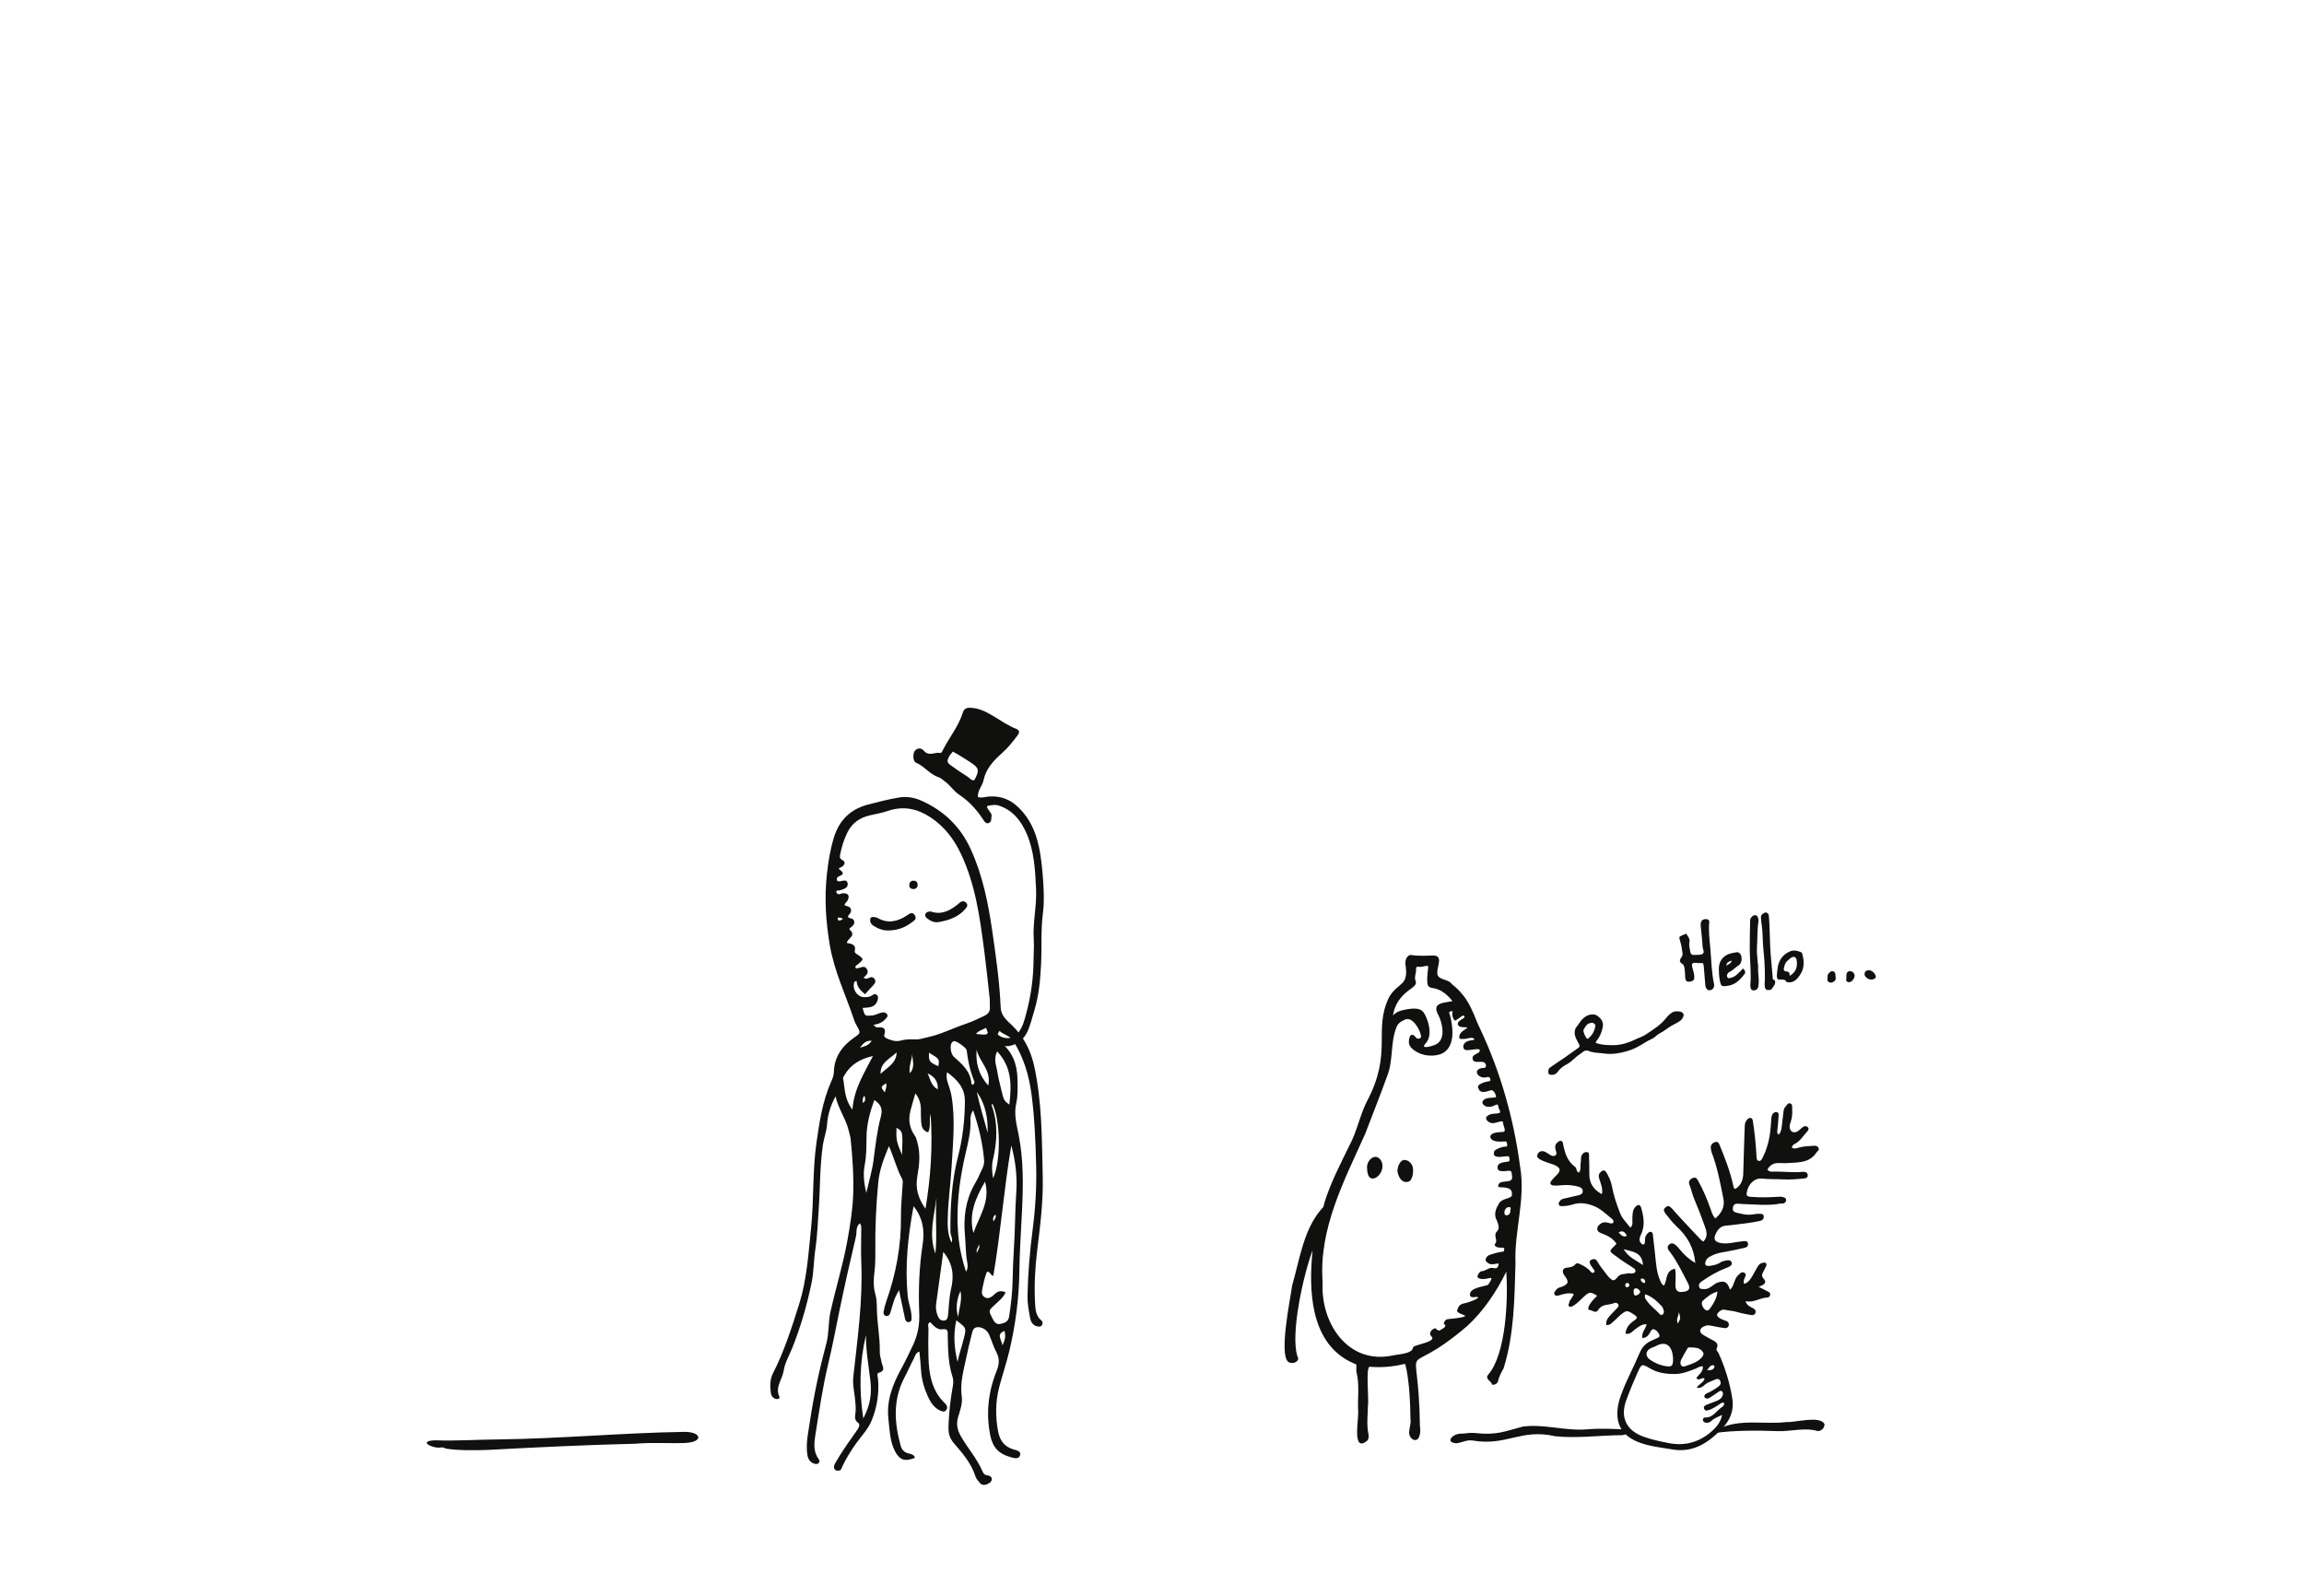 <svg width="664" height="460" viewBox="0 0 664 460" fill="none" xmlns="http://www.w3.org/2000/svg">
<path d="M240.801 315.986C239.418 318.61 238.538 321.212 238.355 324.075C238.229 326.049 237.463 327.943 237.166 329.929C236.251 336.078 236.388 342.285 235.954 348.457C235.68 352.325 235.565 356.193 234.982 360.061C234.491 363.29 234.548 366.598 233.873 369.85C232.547 376.205 230.764 382.4 228.363 388.436C227.472 390.661 226.18 392.829 225.837 395.133C225.471 397.598 223.333 399.754 224.591 402.527C224.911 403.223 224.008 403.405 223.379 403.154C222.682 402.88 222.282 402.321 222.167 401.568C221.882 399.663 221.904 397.529 222.693 395.989C225.986 389.554 228.146 382.754 230.307 375.909C232.547 368.778 232.97 361.407 233.736 354.071C234.594 345.822 234.125 337.504 235.314 329.267C236.171 323.322 237.051 317.412 239.498 311.867C239.898 310.955 240.298 310.019 240.321 309.004C240.424 304.611 242.699 301.496 246.151 299.077C248.072 297.731 248.083 297.765 246.917 295.643C246.677 295.21 246.403 294.776 246.254 294.297C243.853 287.018 240.447 280.081 239.143 272.425C237.989 265.591 237.543 258.756 238.32 251.854C238.721 248.283 239.269 244.791 240.355 241.311C241.956 236.223 245.225 233.188 250.244 231.876C253.136 231.123 256.051 230.381 259 229.879C261.287 229.48 263.493 229.845 265.699 230.849C272.147 233.793 276.811 238.288 279.783 244.826C283.179 252.287 284.768 260.148 285.934 268.135C287.008 275.528 288.071 282.933 288.391 290.406C288.494 292.802 290.221 294.149 291.684 295.563C295.113 298.872 297.091 302.854 298.086 307.441C300.326 317.869 300.258 328.457 300.509 339.045C300.681 346.267 299.777 353.341 298.909 360.46C298.314 365.412 298.017 370.421 298.291 375.418C298.394 377.266 298.429 379.251 300.143 380.621C300.543 380.94 300.555 381.579 300.258 382.001C299.949 382.458 299.354 382.412 298.874 382.298C297.663 381.99 297.114 381.088 296.885 379.925C296.474 377.768 296.074 375.6 296.119 373.387C296.256 366.998 296.794 360.654 297.617 354.299C298.406 348.184 298.783 342 298.611 335.782C298.429 328.982 298.166 322.193 297.285 315.461C296.565 309.996 295.022 304.782 292.015 300.036C290.998 298.438 289.249 298.302 288.06 297.138C287.26 298.381 286.848 299.249 288.38 300.435C291.718 303.036 293.147 306.699 293.227 310.92C293.273 313.328 293.399 315.712 292.861 318.086C292.152 321.212 293.01 324.247 293.593 327.247C294.988 334.367 294.885 341.509 294.553 348.686C294.279 354.573 293.844 360.449 293.776 366.347C293.684 374.14 292.678 381.853 290.872 389.452C290.038 392.931 288.872 396.331 287.968 399.788C286.882 403.964 286.837 408.277 287.648 412.567C288.129 415.134 289.409 416.971 292.027 417.747C292.964 418.021 294.393 418.306 293.97 419.504C293.536 420.77 292.107 420.234 291.089 419.949C287.957 419.07 286.105 417.256 285.408 413.811C284.093 407.307 284.813 401.146 287.248 395.076C287.934 393.354 288.151 391.676 287.214 389.885C286.334 388.219 285.796 386.371 285.031 384.637C284.436 383.279 282.904 382.378 281.555 382.549C280.424 382.697 280.263 383.747 280.058 384.545C279.418 386.953 278.88 389.383 278.366 391.825C277.623 395.316 276.651 398.784 277.165 402.435C277.451 404.455 276.743 406.44 276.159 408.311C275.485 410.468 275.919 412.27 276.948 414.027C278.949 417.484 281.647 420.519 283.224 424.239C283.419 424.684 283.739 425.095 284.299 425.186C285.008 425.3 285.808 425.46 285.819 426.327C285.831 427.091 285.145 427.502 284.493 427.787C283.682 428.152 282.904 428.072 282.321 427.354C281.887 426.817 281.361 426.27 281.155 425.631C279.989 421.9 277.451 418.911 275.028 416.127C273.336 414.187 273.279 412.704 273.37 410.491C273.53 406.794 273.942 403.154 274.605 399.526C274.765 398.659 274.788 397.666 274.513 396.856C273.244 392.988 273.222 388.995 273.13 385.002C273.107 383.895 273.416 382.857 271.472 383.154C270.146 383.347 269.015 382.092 268.054 381.066C267.174 381.556 267.586 382.332 267.574 382.948C267.529 385.652 267.494 388.356 267.574 391.06C267.7 396.046 268.5 400.815 272.341 404.501C272.913 405.048 273.164 405.733 272.73 406.383C272.25 407.113 271.484 406.839 270.844 406.52C269.22 405.733 268.226 404.284 267.529 402.766C266.397 400.325 265.597 397.746 265.448 395.008C265.356 393.228 265.139 391.448 264.968 389.577C263.825 389.908 263.733 390.923 263.344 391.631C262.396 393.376 261.63 395.225 260.692 396.982C257.286 403.417 257.72 410.057 259.583 416.766C259.892 417.895 260.681 418.671 261.858 418.933C262.659 419.116 263.425 419.264 263.687 420.2C260.772 421.352 259.229 420.85 257.903 418.238C256.417 415.305 256.383 412.065 256.028 408.905C255.445 403.588 257.32 398.91 259.812 394.369C261.012 392.19 262.076 389.919 263.139 387.66C264.522 384.728 265.059 381.727 264.922 378.396C264.648 371.813 264.899 365.229 265.905 358.669C266.5 354.858 266.042 351.127 263.287 347.67C261.641 356.387 260.784 364.864 261.584 373.455C261.721 374.939 262.213 376.376 262.51 377.848C262.624 378.43 262.693 379.035 262.704 379.639C262.716 380.21 262.796 380.917 261.984 381.054C261.23 381.18 260.944 380.678 260.807 380.016C260.407 378.065 259.984 376.114 259.572 374.163C259.458 373.592 259.343 373.022 259.115 371.858C258.109 373.513 257.606 374.802 257.251 376.16C257.046 376.935 256.817 377.7 256.565 378.453C256.348 379.092 255.891 379.491 255.194 379.251C254.622 379.058 254.565 378.476 254.656 377.996C254.851 377.027 255.091 376.045 255.422 375.11C258.212 367.215 259.732 359.125 259.652 350.728C259.618 347.739 259.926 344.749 260.109 341.76C260.155 341.053 260.292 340.357 259.938 339.706C258.417 336.888 257.686 333.751 256.188 330.351C254.679 333.967 253.456 337.219 253.113 340.745C252.473 347.408 252.187 354.094 252.267 360.791C252.29 362.788 252.244 364.773 251.993 366.77C251.741 368.823 251.673 370.934 252.267 373.022C252.622 374.254 252.702 375.589 252.702 376.878C252.713 381.168 253.662 385.401 253.547 389.703C253.525 390.672 253.902 391.665 254.062 392.646C254.233 393.753 255.434 395.054 253.262 395.681C252.564 395.886 252.999 396.936 253.056 397.598C253.376 401.648 252.77 405.527 251.261 409.304C250.278 411.78 248.472 413.674 246.94 415.75C245.328 417.941 243.945 420.223 242.767 422.642C242.55 423.087 242.527 423.623 241.967 423.828C241.441 424.022 240.847 423.874 240.584 423.543C240.218 423.064 240.31 422.413 240.641 421.843C242.173 419.139 243.911 416.583 245.728 414.062C246.254 413.331 246.768 412.59 247.26 411.837C247.603 411.312 247.843 410.468 247.397 410.171C245.911 409.178 246.551 407.992 246.597 406.657C246.677 404.386 246.254 402.093 245.968 399.811C245.842 398.807 245.82 397.849 245.923 396.833C247.111 385.915 248.678 375.03 248.22 363.986C248.083 360.7 248.209 357.402 248.209 354.105C248.209 353.614 248.232 353.101 247.797 352.599C246.54 353.626 246.974 355.166 246.677 356.421C245.042 363.415 243.43 370.421 241.99 377.46C240.915 382.743 239.909 388.014 238.652 393.262C237.086 399.846 236.103 406.577 235.039 413.263C234.651 415.693 234.262 418.26 235.908 420.508C236.148 420.839 236.274 421.284 236.011 421.615C235.668 422.071 235.085 422.025 234.628 421.866C232.89 421.272 232.662 419.744 232.559 418.238C232.353 415.419 232.97 412.658 233.382 409.909C234.525 402.207 236.171 394.597 238.183 387.067C238.949 384.192 238.675 381.134 239.326 378.179C240.835 371.345 242.927 364.659 244.173 357.768C244.974 353.352 245.705 348.948 245.877 344.418C246.083 339.01 245.682 333.682 245.157 328.343C245.077 327.555 244.791 326.791 244.631 326.015C243.842 322.535 241.578 319.592 240.801 315.986ZM251.684 295.426C252.336 295.894 252.496 296.111 252.644 296.111C254.153 296.054 255.571 296.02 254.851 298.279C254.679 298.826 255.228 299.18 255.685 299.363C256.897 299.876 258.154 300.298 259.481 299.945C260.955 299.534 262.441 299.534 263.95 299.591C265.048 299.636 266.088 299.226 267.151 299.009C271.004 298.21 274.479 296.419 278.149 295.164C280.046 294.514 281.852 293.692 283.647 292.814C284.768 292.266 285.385 291.547 285.282 290.258C285.213 289.459 285.305 288.649 285.225 287.862C284.733 283.298 284.265 278.734 283.67 274.182C282.401 264.575 281.155 254.991 276.914 246.058C274.879 241.768 272.147 238.242 268.237 235.63C264.488 233.131 260.464 232.207 256.028 233.69C254.336 234.26 252.564 234.603 250.815 234.979C247.786 235.63 245.5 237.261 244.162 240.045C243.259 241.939 242.584 243.936 242.196 246.012C242.081 246.651 241.761 247.336 242.653 247.826C243.831 248.477 243.51 249.184 242.596 249.869C242.333 250.074 241.247 250.12 242.093 250.747C243.613 251.865 242.71 252.162 241.658 252.641C241.236 252.835 241.007 253.371 241.304 253.907C242.276 254.444 244.082 252.881 244.299 254.729C244.448 255.995 242.882 256.418 241.704 256.691C241.613 256.714 241.498 256.623 241.418 256.634C241.075 256.714 240.915 256.999 241.053 257.262C241.167 257.49 241.476 257.752 241.693 257.752C242.07 257.764 242.447 257.513 242.836 257.479C244.471 257.365 244.997 258.175 244.208 259.658C243.991 260.057 243.419 260.24 243.43 260.959C244.162 261.232 245.248 261.232 245.282 262.453C245.305 263.24 244.391 263.765 244.391 264.142C244.379 264.883 245.797 264.45 246.117 265.351C246.357 266.024 246.117 266.492 245.648 266.937C245.328 267.245 244.551 267.667 244.894 267.975C246.906 269.789 244.196 270.44 244.059 271.797C245.317 272.026 246.78 272.163 246.345 274.091C246.243 274.57 246.54 274.741 246.894 274.981C249.078 276.441 249.055 276.453 247.066 278.073C246.803 278.289 246.323 278.404 246.608 279.031C247.614 279.419 248.94 277.867 249.832 279.316C250.507 280.412 249.569 281.165 248.86 281.815C249.501 282.226 249.901 282.112 250.244 281.929C250.952 281.541 251.616 281.507 252.073 282.226C252.541 282.956 252.096 283.538 251.581 284.074C250.792 284.907 250.015 285.751 249.272 286.561C247.889 285.398 246.917 284.348 246.883 282.751C246.563 282.876 246.254 282.899 246.22 283.013C245.488 285.124 247.134 287.508 249.203 287.417C249.901 287.383 250.587 287.406 251.215 286.961C251.696 286.618 252.29 286.253 252.804 286.881C253.227 287.394 253.033 287.976 252.816 288.569C252.073 290.566 250.209 290.349 248.598 290.532C249.249 292.951 249.238 292.836 251.273 292.7C252.324 292.62 253.147 292.038 254.108 291.855C254.725 291.73 255.331 291.798 255.685 292.414C256.005 292.985 255.502 293.304 255.205 293.681C254.393 294.673 253.307 295.13 251.684 295.426ZM291.455 330.168C289.306 342.673 288.414 355.292 286.265 367.739C285.442 367.648 285.488 366.484 284.436 366.564C283.727 368.23 283.396 370.067 283.03 371.892C282.858 372.737 283.041 373.49 283.864 373.946C284.699 374.402 285.396 374.049 286.059 373.547C286.379 373.307 286.642 372.999 286.951 372.748C287.786 372.075 288.677 371.984 289.82 372.497C289.1 374.072 287.866 374.984 286.814 375.966C284.882 377.768 284.825 377.666 286.002 379.97C286.54 381.02 287.1 381.921 288.483 381.568C289.672 381.271 290.621 380.917 290.849 379.354C291.352 375.897 291.787 372.417 291.832 368.949C291.901 363.255 292.438 357.596 292.541 351.903C292.587 349.108 292.713 346.312 292.896 343.529C293.181 339.022 292.667 334.595 291.455 330.168ZM278.4 366.53C278.995 365.594 278.903 364.693 278.743 363.803C278.274 361.236 278.332 358.635 278.091 356.056C277.634 350.979 278.251 346.107 280.732 341.578C281.212 340.699 281.75 339.843 282.127 338.931C282.733 337.47 283.75 336.055 283.613 334.435C283.224 329.563 282.093 324.851 280.458 320.048C279.738 321.041 279.658 322.022 279.692 322.809C279.818 326.129 279.006 329.312 278.274 332.461C276.354 340.688 275.371 348.925 276.308 357.357C276.662 360.494 277.428 363.518 278.4 366.53ZM266.717 348.412C268.272 339.113 268.832 330.134 268.192 321.063C267.677 322.786 268.374 324.669 267.483 326.38C265.882 325.89 265.585 324.726 265.482 323.516C265.379 322.227 265.402 320.926 265.391 319.626C265.379 317.96 264.865 316.5 263.802 315.153C263.31 316.853 262.83 318.451 262.407 320.059C261.698 322.798 262.098 325.171 263.687 327.407C264.053 327.92 264.145 328.48 264.316 329.05C265.334 332.416 264.945 335.816 264.362 339.125C263.779 342.513 264.579 345.354 266.717 348.412ZM274.228 358.167C274.719 356.969 273.919 356.113 273.907 355.109C273.85 347.716 274.273 340.402 276.137 333.169C277.451 328.057 278.046 322.786 278.08 317.458C278.103 313.533 275.885 311.217 272.947 309.049C272.627 310.316 272.867 311.228 273.187 312.21C273.576 313.43 274.01 314.64 274.228 315.941C275.359 322.706 274.628 329.472 274.25 336.215C273.976 341.076 273.267 345.936 273.142 350.796C273.073 353.17 273.027 355.737 274.228 358.167ZM251.97 317.07C250.69 320.596 249.764 324.064 249.729 327.635C249.695 330.316 249.729 333.009 249.226 335.633C248.723 338.223 248.918 340.699 249.661 343.814C250.461 340.334 251.341 337.459 251.73 334.527C252.29 330.282 252.747 326.027 253.845 321.896C254.382 319.843 254.073 318.405 251.97 317.07ZM271.85 360.837C271.13 366.017 270.444 370.9 269.792 375.783C269.632 376.981 269.792 378.145 270.249 379.286C270.581 380.119 271.095 380.666 271.998 380.632C273.061 380.586 273.141 379.742 273.233 378.921C273.484 376.456 273.53 373.935 274.09 371.539C274.982 367.739 274.685 364.282 271.85 360.837ZM251.581 304.383C247.98 305.17 245.111 306.824 243.293 310.019C243.145 310.281 242.927 310.601 242.973 310.841C243.522 313.739 243.328 316.842 245.671 319.82C246.105 313.807 249.101 309.243 251.581 304.383ZM248.792 408.848C250.827 404.923 251.307 401.739 250.804 397.643C250.278 393.388 249.535 389.143 249.558 384.808C247.729 392.589 247.534 400.427 248.792 408.848ZM287.363 303.036C286.265 305.375 287.145 307.075 287.408 308.787C287.683 310.544 288.117 312.278 288.54 314.024C289.295 317.184 289.306 317.184 290.884 318.394C291.512 312.94 291.741 307.692 287.363 303.036ZM280.538 355.394C282.115 350.671 285.499 346.404 283.876 340.585C281.121 345.365 279.109 349.963 280.538 355.394ZM280.332 312.689C280.732 312.449 280.927 312.016 280.789 311.685C279.612 308.798 278.937 305.798 278.594 302.706C278.514 302.032 275.714 300.024 275.039 300.093C274.776 300.116 274.445 300.287 274.308 300.504C273.679 301.416 273.987 303.778 274.891 304.588C277.28 306.733 279.749 308.81 279.955 312.369C279.978 312.472 280.206 312.575 280.332 312.689ZM275.599 380.564C274.662 384.865 275.039 388.687 275.954 392.532C276.445 390.193 277.223 387.991 277.783 385.721C278.514 382.766 278.537 382.766 275.599 380.564ZM286.002 318.108C285.934 318.268 285.751 318.451 285.796 318.565C287.671 323.79 287.385 329.05 286.139 334.355C285.774 335.93 285.865 337.561 286.185 339.615C288.563 334.675 288.323 322.684 286.002 318.108ZM269.575 361.339C270.146 355.931 269.449 350.58 269.906 345.251C269.198 350.568 267.597 355.862 269.575 361.339ZM281.464 302.546C281.132 306.3 281.99 309.734 284.813 312.871C285.796 308.479 282.195 306.026 281.464 302.546ZM284.642 326.506C284.733 322.261 284.036 318.222 281.498 314.72C282.367 318.69 283.556 322.581 284.642 326.506ZM258.417 303.322C256.508 305.181 253.662 306.185 253.776 309.551C255.628 307.646 258.326 306.596 258.417 303.322ZM259.961 332.861C260.189 326.106 260.189 326.106 258.36 325.068C258.235 328.491 258.349 329.096 259.961 332.861ZM267.734 303.424C267.643 305.923 267.78 306.106 270.421 307.326C270.775 305.239 270.775 305.239 267.734 303.424ZM276.8 372.098C275.645 374.642 275.382 377.346 276.159 379.571C276.411 376.867 277.36 374.813 276.8 372.098ZM270.272 314.012C270.398 311.582 269.209 310.259 267.323 309.38C268.1 310.966 268.283 312.906 270.272 314.012ZM262.19 309.335C263.87 307.577 262.887 305.626 262.922 303.801C262.761 305.604 261.893 307.315 262.19 309.335ZM281.258 298.005C284.882 298.427 284.882 298.427 284.768 295.734C283.796 296.818 282.355 296.693 281.258 298.005ZM288.849 387.763C289.809 386.04 289.832 384.933 289.477 383.598C286.985 384.682 288.677 385.937 288.849 387.763ZM255.354 312.232C253.765 313.294 253.765 313.294 254.999 314.868C255.205 313.933 255.662 313.168 255.354 312.232ZM281.51 361.145C281.818 360.198 282.607 359.582 282.035 358.612C282.184 359.445 281.212 359.89 281.51 361.145ZM251.227 299.967C249.478 299.922 248.826 300.686 247.843 301.975C249.341 301.553 250.324 301.348 251.227 299.967ZM286.334 352.074C286.585 351.447 287.248 350.956 286.882 350.089C286.105 350.694 286.094 351.333 286.334 352.074ZM249.135 315.781C248.495 316.545 248.575 317.184 248.678 317.903C249.512 317.39 249.421 316.728 249.135 315.781ZM242.893 264.94C242.756 264.815 242.63 264.598 242.493 264.587C242.081 264.564 241.247 264.165 241.453 264.952C241.624 265.671 242.39 265.203 242.893 264.94Z" fill="#10100F"/>
<path d="M257.206 268.112C254.896 268.454 253.319 267.816 251.81 266.88C251.284 266.56 250.907 266.173 250.804 265.556C250.667 264.769 250.873 264.222 251.798 264.313C252.199 264.347 252.633 264.427 252.976 264.621C255.845 266.252 258.532 265.648 261.138 264.016C261.973 263.503 262.853 262.556 263.642 263.799C264.408 264.986 263.196 265.534 262.441 266.093C260.738 267.348 258.795 267.987 257.206 268.112Z" fill="#10100F"/>
<path d="M270.615 265.762C269.277 266.013 268.191 265.477 267.185 264.712C266.774 264.393 266.5 263.971 266.705 263.434C266.9 262.909 267.426 262.818 267.906 262.727C268.054 262.693 268.237 262.727 268.386 262.773C271.518 263.788 273.93 262.35 276.228 260.502C276.422 260.354 276.582 260.148 276.788 260.023C277.44 259.624 278.057 259.726 278.537 260.32C278.994 260.879 278.697 261.381 278.309 261.86C276.319 264.29 273.564 265.214 270.615 265.762Z" fill="#10100F"/>
<path d="M263.299 256.258C262.59 256.224 261.995 255.961 262.053 255.14C262.098 254.467 262.373 253.862 263.196 253.839C263.973 253.816 264.419 254.238 264.453 254.991C264.488 255.744 264.076 256.189 263.299 256.258Z" fill="#10100F"/>
<path d="M300.086 248.18C299.435 242.943 298.223 238.06 294.61 233.872C291.935 230.781 288.929 229.297 284.916 229.594C283.922 229.674 282.916 230.073 281.841 229.742C281.658 227.837 283.121 226.536 283.464 224.859C284.139 221.585 286.345 219.223 288.7 217.135C290.449 215.583 291.855 213.838 293.216 212.001C293.959 210.985 293.856 210.449 292.724 210.015C290.632 209.205 288.826 207.95 286.928 206.798C284.688 205.44 282.447 204.094 279.68 204.003C278.537 203.968 277.84 204.265 277.497 205.349C276.285 209.262 273.679 212.423 271.827 215.994C271.61 216.405 271.381 217.112 270.958 217.032C269.403 216.701 267.723 218.15 266.214 216.359C265.357 215.344 264.11 215.674 263.562 216.542C263.024 217.397 263.139 219.462 263.939 219.805C266.385 220.832 267.952 223.182 270.501 224.026C271.198 224.254 271.701 224.779 272.273 225.201C273.827 226.308 274.879 228.042 276.422 229.058C279.28 230.929 281.43 233.359 283.293 236.132C283.67 236.702 284.059 237.523 284.928 237.227C285.865 236.896 285.636 235.892 285.762 235.15C285.842 234.671 285.488 234.272 285.202 233.884C284.082 232.344 284.127 232.264 285.934 232.058C286.574 231.99 287.18 231.979 287.808 232.184C291.844 233.473 294.21 236.531 295.811 240.136C298.063 245.225 298.326 250.724 298.589 256.212C298.829 261.141 297.583 265.99 297.926 270.919C298.051 272.733 297.868 274.559 297.868 276.384C297.846 281.644 297.171 286.812 295.811 291.889C295.262 293.955 294.782 296.054 293.376 297.765C292.301 299.077 290.849 299.465 289.317 299.089C287.763 298.712 286.711 297.663 286.471 295.963C286.402 295.438 286.311 294.913 286.208 294.399C285.373 294.457 284.539 294.525 283.727 294.673C283.979 295.746 284.322 296.795 284.768 297.834C285.785 300.218 287.443 301.485 290.003 301.542C292.461 301.599 294.953 299.751 295.982 297.594C296.942 295.575 297.434 293.43 298.074 291.33C299.412 286.915 299.823 282.34 300.04 277.765C300.269 272.87 299.926 267.952 300.578 263.081C300.863 260.936 300.841 258.813 300.783 256.68C300.669 253.839 300.441 251.009 300.086 248.18ZM278.8 223.832C277.257 222.874 275.759 221.836 274.273 220.786C272.856 219.782 272.787 219.405 273.633 217.876C273.862 217.466 274.216 217.135 274.605 216.633C276.365 217.568 277.863 218.561 279.383 219.531C282.184 221.311 282.39 221.938 280.801 224.87C279.875 225.053 279.429 224.232 278.8 223.832Z" fill="#10100F"/>
<path d="M464.06 301.235C466.503 301.4 468.781 300.78 470.976 299.745C471.97 299.249 473.047 298.918 474 298.38C475.284 297.594 476.485 296.725 477.686 295.856C478.804 295.028 479.674 294.035 480.543 293.001C480.916 292.546 482 291.5 483 291.5C484 291.5 484.5 291.5 485 292C485.5 292.5 485 293.5 484.5 294C484 294.5 482.497 295.252 482 295.5C480.426 296.369 479.881 297.056 478.265 297.883C477.479 298.297 476.899 299.083 476.029 299.455C474.579 300.076 473.337 301.028 471.97 301.731C470.024 302.766 468.036 303.304 465.924 303.635C464.681 303.8 463.439 303.841 462.196 303.635C460.995 303.469 459.794 303.51 458.634 303.179C458.469 303.138 458.303 303.138 458.179 303.055C456.812 302.269 456.149 303.345 455.155 303.966C453.913 304.752 453.043 305.952 451.718 306.655C450.724 307.193 449.73 307.814 449.026 308.807C448.653 309.386 448.032 309.841 447.204 309.8C446.789 309.8 446.334 309.758 446.251 309.303C446.127 308.724 446.21 308.062 446.707 307.689C448.156 306.655 449.647 305.745 451.097 304.71C452.339 303.8 453.582 302.931 454.824 302.062C455.28 301.731 455.362 301.442 454.99 300.821C454.327 299.58 453.457 298.297 453.954 296.683C454.079 296.269 454.369 295.98 454.617 295.649C455.238 294.78 455.735 293.87 456.646 293.208C457.806 292.339 459.421 292.09 460.374 292.794C461.368 293.58 462.196 294.408 461.906 296.021C461.616 297.594 461.036 298.918 460.084 300.076C459.711 300.49 459.877 300.573 460.291 300.738C461.533 301.111 462.776 301.235 464.06 301.235ZM459.753 295.773C459.877 295.483 459.711 295.318 459.545 295.152C458.966 294.573 458.344 294.821 457.723 295.07C457.185 295.318 456.274 296.766 456.315 297.138C456.481 297.883 456.771 298.545 457.185 299.166C457.35 299.455 457.558 299.497 457.806 299.249C458.883 298.338 459.546 297.18 459.753 295.773Z" fill="#10100F"/>
<path d="M425.044 413.037C431.286 413.74 433.533 412.592 438.9 411.184C445.141 410.369 451.195 412.555 457.562 411.962C461.369 411.666 465.238 411.851 469.046 412.036C471.604 412.11 468.359 413.889 466.986 413.666C460.745 413.74 454.254 414.629 448.137 413.963C438.276 411.703 434.219 416.852 424.545 415.222C422.61 414.889 421.362 415.852 419.677 416C416.244 415.741 418.741 413.074 421.3 413.222C422.485 413.185 423.671 412.888 425.044 413.037Z" fill="#10100F"/>
<path d="M183.16 416.128C168.896 416.469 154.734 417.151 140.469 417.919C136.541 418.047 131.993 418.089 128.478 417.535C127.962 417.194 127.341 417.109 126.411 417.279C123.723 417.151 120.726 415.233 125.584 415.147C131.579 415.36 137.471 414.934 143.467 414.891C161.35 414.678 179.026 413.015 196.908 412.717C202.284 412.589 202.904 415.659 197.425 415.915C192.567 416.085 187.915 415.702 183.16 416.128Z" fill="#10100F"/>
<path d="M523.896 412.484C519.98 411.343 516.023 412.683 512.05 412.492C506.627 412.277 499.856 412.262 494.5 413C493.751 413.194 494.615 412.24 495.368 411.839C501.341 408.836 508.353 410.65 514.744 409.889C517.434 410.058 524.304 407.939 525.795 410.406C525.901 411.483 525.015 412.462 523.896 412.484Z" fill="#10100F"/>
<path d="M498.56 371.71C499.408 371.022 499.53 370.173 499.853 369.404C500.095 368.797 500.297 368.15 500.782 367.705C501.308 367.22 501.914 366.411 502.641 366.815C503.611 367.301 502.803 368.11 502.641 368.757C502.56 369.162 502.358 369.526 502.722 370.051C503.854 369.647 504.46 368.757 505.025 367.786C505.51 366.937 505.995 366.047 506.48 365.197C506.803 364.631 507.248 364.105 507.975 363.984C508.299 363.943 508.622 363.822 508.905 364.065C509.188 364.348 509.107 364.671 508.986 364.955C508.743 365.48 508.46 365.966 508.218 366.492C507.854 367.22 507.49 367.705 508.299 368.595C509.39 369.768 508.177 370.416 506.844 370.901C507.975 371.467 508.824 371.912 509.673 372.357C509.955 372.519 510.198 372.762 510.158 373.126C510.117 373.611 509.794 373.975 509.39 373.975C507.248 374.016 505.43 375.593 503.045 375.027C503.449 376.362 504.419 376.605 505.227 377.09C505.672 377.333 506.076 377.656 505.955 378.263C505.793 378.991 505.187 379.153 504.621 379.032C503.247 378.789 501.873 378.546 500.54 378.142C499.408 377.818 498.277 377.778 497.145 377.535C496.297 377.333 495.731 377.778 495.206 378.304C494.681 378.829 494.761 379.315 495.327 379.76C496.014 380.286 496.822 380.447 497.55 380.771C498.035 380.973 498.317 381.418 498.237 381.944C498.115 382.632 497.59 382.874 496.943 382.794C495.812 382.632 494.68 382.43 493.549 382.187C492.902 382.065 492.215 381.904 491.609 382.106C490.922 382.349 490.114 382.672 489.993 383.481C489.912 384.209 490.599 384.573 491.165 384.937C491.811 385.342 492.458 385.666 493.104 386.03C494.155 386.636 495.529 387 494.721 388.74C494.519 389.185 495.085 389.63 495.287 390.034C497.226 394.322 498.6 398.812 499.287 403.424C499.732 406.498 498.6 409.37 496.337 411.716C492.418 415.802 488.013 418.795 482.032 417.784C478.759 417.217 475.405 416.934 472.213 415.68C465.464 413.091 465.262 407.55 467.08 402.331C468.576 398.084 470.798 394.12 472.536 389.953C473.182 388.416 474.233 387.162 475.849 386.475C476.375 386.232 476.9 385.989 477.425 385.747C477.83 385.544 478.476 385.382 478.193 384.695C477.91 384.007 477.425 383.4 476.698 383.158C476.254 382.996 475.93 383.36 475.728 383.724C475.203 384.654 474.718 385.625 473.304 385.666C473.021 384.169 474.193 383.117 474.556 381.701C473.182 381.58 472.334 382.389 471.445 382.996C470.556 383.562 469.909 384.735 468.454 384.412C468.616 382.713 469.505 381.661 470.758 380.771C472.091 379.841 472.051 379.638 470.677 378.748C468.899 377.616 468.697 377.656 467.08 378.951C466.434 379.477 465.909 380.124 465.302 380.609C464.656 381.176 464.09 381.985 462.959 381.944C462.676 380.528 463.565 379.679 464.373 378.789C464.939 378.182 465.504 377.616 466.07 377.009C466.353 376.726 466.636 376.362 466.353 375.917C466.111 375.553 465.585 375.391 465.262 375.553C463.767 376.281 461.746 375.715 460.655 377.494C459.888 378.789 458.918 377.616 458.069 377.575C457.584 377.535 457.705 376.969 457.867 376.564C458.392 375.31 459.362 374.42 460.292 373.49C458.433 372.317 458.109 372.317 456.695 373.53C455.604 374.501 454.634 375.674 453.341 376.402C452.977 376.605 452.573 376.847 452.21 376.524C451.806 376.16 452.21 375.796 452.25 375.431C452.412 374.542 453.301 373.975 453.543 372.924C452.008 372.559 450.714 372.924 449.421 373.328C448.977 373.449 448.371 373.652 448.047 373.166C447.643 372.559 448.249 372.114 448.573 371.67C449.058 371.022 449.906 371.063 450.553 370.699C451.927 369.971 452.088 369.526 451.28 368.231C451.119 367.948 450.876 367.705 450.714 367.422C450.108 366.37 450.351 365.561 451.482 365.4C452.492 365.278 453.381 365.197 454.068 364.348C454.432 363.943 454.998 364.186 455.442 364.388C456.655 364.955 457.746 365.642 458.594 366.694C458.796 366.937 459.201 366.977 459.443 366.694C459.645 366.492 459.564 366.249 459.403 366.047C459.079 365.561 458.716 365.116 458.433 364.631C458.15 364.146 457.907 363.498 458.554 363.134C459.201 362.77 459.888 362.811 460.292 363.498C460.938 364.752 461.868 365.764 462.676 366.896C462.999 367.341 463.363 367.827 463.767 368.231C464.898 369.283 465.141 369.323 466.232 368.029C467.04 367.058 468.131 367.301 469.101 367.018C469.465 366.896 469.909 367.099 470.313 367.058C470.717 367.018 471.202 366.937 471.324 366.492C471.445 366.047 471.121 365.723 470.758 365.48C469.141 364.388 467.404 363.418 465.868 362.164C465.666 362.002 465.464 361.88 465.262 361.759C463.767 360.626 463.767 360.626 465.181 359.211C465.424 359.008 465.626 358.766 465.868 358.482C464.817 356.905 463.282 356.136 461.666 355.53C460.898 355.246 460.292 354.963 460.332 354.033C460.372 353.264 461.544 352.293 462.474 352.293C462.878 352.293 463.282 352.415 463.686 352.496C464.09 352.617 464.454 352.738 464.858 352.496C465.181 352.091 464.939 351.646 464.696 351.444C462.878 349.947 461.181 348.208 458.877 347.439C457.059 346.792 455.2 346.549 453.301 347.156C452.29 347.48 451.199 347.642 450.149 347.642C449.825 347.642 449.462 347.642 449.3 347.318C449.058 346.873 449.3 346.549 449.543 346.185C449.866 345.659 450.432 345.538 450.997 345.417C452.29 345.134 453.543 344.81 454.836 344.527C455.523 344.365 456.17 344.122 456.129 343.313C456.129 342.504 455.442 342.181 454.836 342.019C453.341 341.614 451.765 341.453 450.189 341.614C449.381 341.695 448.532 341.776 447.724 341.695C446.956 341.614 446.471 341.169 447.078 340.36C447.522 339.794 448.047 339.228 448.573 338.742C449.906 337.407 449.785 336.639 448.088 335.83C447.482 335.547 446.835 335.425 446.229 335.183C445.461 334.899 444.693 334.657 443.966 334.252C443.441 333.969 442.713 333.605 443.117 332.715C443.521 331.825 444.33 331.623 445.178 331.947C445.704 332.149 446.148 332.553 446.673 332.836C447.158 333.12 447.764 333.403 448.29 332.998C448.734 332.634 448.532 332.068 448.371 331.623C448.128 330.773 448.047 330.005 448.775 329.358C449.098 329.074 449.381 328.791 449.825 328.832C450.351 328.872 450.391 329.358 450.472 329.722C450.957 332.27 451.684 334.697 453.907 336.315C454.473 336.72 454.19 337.61 454.998 338.014C455.766 337.165 455.362 336.032 455.564 335.061C455.685 334.414 455.564 333.726 455.766 333.12C456.008 332.472 456.614 332.027 457.301 332.068C458.109 332.108 457.948 332.917 457.948 333.443C457.988 335.021 458.069 336.558 458.029 338.136C457.948 340.846 459.079 342.828 461.666 344.203C461.948 342.666 461.423 341.412 461.019 340.118C460.817 339.43 460.494 338.742 461.1 338.055C461.908 337.124 462.514 337.084 463.12 338.216C463.726 339.349 464.292 340.482 464.535 341.857C465.02 344.527 465.909 347.116 466.878 349.624C467.485 351.242 468.778 352.415 469.869 353.871C470.717 353.022 470.394 352.132 470.435 351.282C470.515 350.069 470.394 348.774 471.364 347.803C472.051 347.075 472.697 347.156 472.98 348.127C473.708 350.675 474.152 353.264 472.94 355.813C472.374 356.945 472.172 357.997 473.506 358.766C474.233 358.482 474.031 357.835 474.071 357.309C474.112 356.703 474.233 356.177 474.637 355.732C474.96 355.368 475.284 354.923 475.849 355.085C476.334 355.206 476.334 355.691 476.375 356.096C476.577 357.876 476.779 359.696 476.981 361.476C477.264 364.105 477.385 366.734 478.476 369.162C478.719 369.687 478.88 370.254 479.567 370.537C480.537 368.959 479.89 366.249 482.719 365.683C483.083 367.26 482.84 368.757 482.84 370.294C482.84 371.993 483.447 372.559 485.022 372.357C486.841 372.155 487.285 371.427 486.396 369.728C484.82 366.734 483.406 363.701 481.386 360.99C481.184 360.707 480.941 360.505 480.779 360.181C480.537 359.696 480.537 359.251 480.941 358.806C481.386 358.321 481.911 358.24 482.477 358.563C483.123 358.927 483.568 359.494 484.053 360.06C485.265 361.557 486.679 362.932 488.579 364.024C488.174 359.615 486.235 356.298 483.244 353.547C482.032 352.415 481.022 351.12 480.012 349.826C479.648 349.341 479.203 348.693 479.89 348.087C480.658 347.399 481.103 347.52 481.871 348.37C484.538 351.404 487.326 354.276 490.074 357.228C490.276 357.471 490.559 357.633 490.882 357.876C492.296 356.46 491.852 354.923 491.326 353.467C490.397 350.837 489.387 348.208 488.296 345.659C487.69 344.284 487.447 342.828 486.881 341.453C486.477 340.482 487.083 339.835 487.932 339.511C488.74 339.187 489.104 339.794 489.427 340.401C490.842 342.909 491.933 345.579 492.902 348.248C493.266 349.219 493.468 350.311 494.357 351.201C496.135 349.624 497.146 347.925 496.661 345.417C495.772 341.008 494.963 336.558 493.347 332.311C493.185 331.947 493.145 331.502 493.064 331.097C492.902 330.126 493.387 329.479 494.236 329.196C495.246 328.872 495.448 329.762 495.731 330.409C497.226 334.05 498.641 337.731 499.489 341.614C499.57 341.978 499.53 342.464 500.095 342.707C501.752 341.695 502.358 340.158 502.399 338.216C502.48 333.848 502.682 329.519 502.803 325.151C502.843 324.342 502.803 323.492 503.409 322.845C503.732 322.481 504.096 322.076 504.662 322.279C505.106 322.441 505.106 322.885 505.187 323.29C505.672 326.283 505.955 329.317 506.157 332.351C506.197 332.756 506.197 333.16 506.238 333.565C506.278 333.969 506.278 334.414 506.763 334.576C507.369 334.778 507.692 334.252 507.895 333.848C509.228 331.259 509.955 328.468 510.238 325.596C510.36 324.544 510.4 323.452 510.481 322.4C510.521 321.996 510.602 321.551 510.764 321.227C511.006 320.822 511.451 320.458 511.976 320.539C512.663 320.62 512.623 321.267 512.582 321.712C512.501 323.088 512.34 324.504 512.218 325.879C512.178 326.283 512.097 326.688 512.623 327.052C513.431 326.122 513.431 324.989 513.592 323.856C513.754 322.724 513.835 321.551 513.996 320.418C514.037 319.933 514.158 319.407 514.522 319.043C514.966 318.598 515.249 317.748 516.017 318.072C516.623 318.315 516.461 319.043 516.502 319.609C516.542 320.863 516.542 322.076 516.098 323.25C515.896 323.775 515.734 324.342 515.774 324.908C515.896 326.283 517.027 326.769 518.199 326C518.603 325.717 518.967 325.353 519.331 325.029C519.815 324.625 520.381 324.382 520.907 324.827C521.553 325.353 521.068 325.879 520.705 326.283C519.573 327.456 518.805 328.953 517.229 329.722C516.866 329.884 516.542 330.167 516.381 330.773C517.108 331.259 517.876 330.935 518.603 330.733C519.977 330.328 521.351 330.369 522.765 330.248C523.372 330.207 523.937 330.328 524.139 331.016C524.301 331.582 523.776 331.785 523.493 332.189C521.513 335.183 518.401 335.021 515.411 335.223C514.441 335.304 513.431 335.223 512.461 335.223C511.047 335.223 509.996 335.911 509.349 337.124C509.915 337.812 510.602 337.731 511.249 337.691C513.956 337.65 516.664 338.014 519.371 337.771C519.533 337.771 519.694 337.731 519.856 337.771C520.543 337.771 520.987 338.136 520.987 338.823C520.987 339.39 520.502 339.632 519.977 339.673C518.078 339.834 516.219 340.037 514.32 339.956C512.097 339.834 509.875 339.915 507.692 339.713C505.672 339.511 503.732 341.291 503.369 343.92C503.247 344.891 504.056 344.931 504.702 344.972C507.167 345.174 509.632 345.134 512.097 344.972C512.744 344.931 513.39 344.85 514.037 345.093C514.441 345.255 514.805 345.417 514.764 345.943C514.724 346.388 514.441 346.711 514.037 346.833C513.754 346.954 513.39 346.873 513.067 346.913C509.39 347.601 505.712 347.116 502.035 347.035C500.984 346.994 499.651 346.549 499.408 348.046C499.126 349.624 500.661 349.502 501.591 349.785C502.762 350.109 504.015 350.23 505.227 350.028C505.793 349.947 506.359 349.826 506.925 349.866C507.45 349.907 508.218 349.745 508.299 350.554C508.379 351.282 507.935 351.768 507.167 351.929C504.581 352.455 501.995 352.779 499.368 353.062C498.721 353.143 498.075 353.224 497.388 353.264C495.852 353.386 495.044 354.397 494.478 355.61C493.67 357.269 494.276 358.038 496.135 358.321C498.075 358.604 499.893 357.997 501.752 357.835C502.52 357.795 503.611 357.35 503.773 358.482C503.934 359.575 502.762 359.656 502.035 359.817C500.055 360.303 498.035 360.667 496.014 361.031C494.883 361.233 493.791 361.638 492.781 362.204C492.256 362.487 491.852 362.851 491.609 363.417C491.165 364.469 491.529 364.995 492.62 364.874C493.589 364.752 494.559 364.591 495.448 364.105C495.812 363.903 496.135 363.62 496.539 363.539C497.388 363.296 498.641 362.932 499.004 363.741C499.489 364.793 498.156 365.197 497.388 365.521C494.923 366.451 492.66 367.786 490.518 369.283C489.912 369.687 489.468 370.092 489.67 370.861C489.912 371.75 490.68 371.508 491.326 371.548C492.215 371.589 492.862 371.022 493.549 370.577C494.034 370.254 494.438 369.849 495.004 369.687C496.984 369.04 497.832 369.485 498.56 371.71ZM496.297 407.833C495.287 408.359 494.196 408.642 493.347 409.451C492.862 409.896 492.256 410.219 491.569 410.058C491.165 409.977 490.801 409.734 490.761 409.249C490.761 408.885 491.044 408.561 491.326 408.561C493.67 408.723 494.64 406.619 496.216 405.608C496.661 405.325 497.105 404.88 496.741 404.233C496.014 404.273 495.61 404.718 495.125 405.042C494.357 405.527 493.589 406.013 492.741 406.336C492.175 406.538 491.367 406.862 491.084 405.972C490.882 405.284 491.528 405.001 492.094 404.799C493.024 404.435 493.953 404.111 494.842 403.747C495.61 403.424 496.256 402.938 496.499 402.048C496.62 401.644 496.58 401.199 496.176 400.956C495.893 400.794 495.57 400.956 495.287 401.158C494.398 401.765 493.549 402.372 492.62 402.938C492.175 403.181 491.569 403.221 491.286 402.776C490.963 402.251 491.448 401.806 491.892 401.603C493.145 401.118 494.196 400.39 495.287 399.621C495.933 399.136 496.054 398.57 495.691 397.922C495.327 397.235 494.761 397.437 494.196 397.68C493.226 398.125 492.215 398.367 491.367 399.095C490.801 399.621 490.074 400.228 488.983 399.985C489.629 398.853 491.003 398.57 491.246 397.316C490.478 396.871 489.71 398.165 488.861 397.235C489.508 396.183 490.882 395.455 490.761 393.837C489.953 393.715 489.387 394.201 488.7 394.484C486.801 395.212 484.861 396.021 482.8 396.021C480.173 396.062 477.627 395.738 475.284 394.282C473.263 393.068 473.021 393.149 472.051 395.374C470.839 398.044 469.707 400.794 468.697 403.545C466.838 408.48 468.697 412.323 473.667 414.103C476.011 414.952 478.395 415.438 480.82 415.923C485.144 416.813 489.144 415.883 492.62 413.132C494.317 411.757 495.852 410.179 496.297 407.833ZM482.153 391.288C481.951 388.416 480.497 386.191 477.223 387.971C476.779 388.214 476.334 388.335 475.849 388.538C474.193 389.306 474.031 390.884 475.567 391.936C476.738 392.704 477.991 393.351 479.365 393.634C481.871 394.16 482.234 393.877 482.153 391.288ZM487.407 388.376C487.003 388.376 486.558 388.214 486.316 388.659C485.709 389.711 485.063 390.762 484.538 391.855C484.295 392.34 484.134 393.028 484.497 393.513C485.023 394.201 485.709 393.756 486.316 393.554C487.083 393.311 487.851 393.028 488.579 392.664C490.155 391.855 491.286 390.56 490.842 389.832C490.074 388.538 488.74 388.376 487.407 388.376ZM474.152 373.045C473.789 374.097 474.354 374.542 474.718 375.067C475.647 376.443 477.021 377.333 478.112 378.546C478.395 378.829 478.638 379.234 479.123 378.91C479.486 378.668 479.608 378.223 479.486 377.818C479.365 377.373 479.244 376.847 478.921 376.524C477.547 375.067 476.173 373.733 474.152 373.045ZM494.963 372.276C493.064 372.843 491.892 373.894 490.761 374.906C490.155 375.431 490.518 376.726 491.367 377.454C492.135 378.101 492.62 377.454 492.943 376.969C493.872 375.634 494.761 374.299 494.963 372.276ZM473.506 364.631C473.182 360.829 470.596 360.829 467.929 360.06C469.343 362.447 471.445 363.215 473.506 364.631ZM472.697 372.236C472.374 371.71 471.93 371.265 471.364 371.346C470.596 371.467 470.839 372.195 470.839 372.721C470.839 373.126 471.081 373.571 471.606 373.368C472.132 373.126 472.657 372.924 472.697 372.236ZM466.474 355.206C467.121 355.853 467.646 356.743 468.859 356.217C468.333 355.165 467.727 354.518 466.474 355.206ZM483.568 381.459C484.336 380.043 484.376 380.043 483.851 378.142C483.81 379.436 482.881 380.164 483.568 381.459ZM491.973 394.969C493.145 394.929 493.872 394.888 494.115 393.877C494.155 393.796 493.953 393.554 493.872 393.513C493.024 393.392 492.62 393.999 491.973 394.969ZM469.586 370.294C469.465 369.93 469.222 369.768 468.859 369.809C468.454 369.849 468.374 370.173 468.414 370.537C468.414 370.941 468.697 371.103 469.061 370.982C469.384 370.901 469.586 370.699 469.586 370.294ZM474.152 369.364C474.031 368.838 473.748 368.474 473.182 368.514C472.94 368.555 472.738 368.717 472.9 369.04C473.061 369.404 473.384 369.687 473.789 369.809C474.112 369.89 474.112 369.607 474.152 369.364Z" fill="#10100F"/>
<path d="M378.276 360.403C375.749 367.024 371.773 384.485 373.927 390.981C374.714 392.139 373.057 393.132 371.939 392.801C367.963 392.636 372.022 373.685 372.395 370.499C374.59 362.969 375.666 354.238 381.05 348.239C381.547 347.908 381.547 347.246 381.672 346.708C383.453 340.956 386.227 335.66 388.837 330.281C391.032 326.268 391.819 321.716 393.848 317.62C401.551 303.221 395.587 296.973 400.392 287.291C403.125 282.863 406.066 284.394 405.03 277.857C404.906 276.822 405.444 275.25 406.645 275.25C408.758 275.622 410.911 275.457 413.023 275.416C416.047 275.333 414.1 278.643 414.225 280.381C414.1 282.574 417.455 282.077 418.408 283.649C421.1 285.718 423.088 288.408 424.371 291.511C424.786 292.173 425.448 294.242 426.401 296.187C432.406 308.807 436.258 322.42 438.08 336.239C439.737 345.673 436.341 354.859 436.755 364.169C436.465 374.265 436.382 384.692 433.317 394.415C432.655 395.574 432.033 396.774 431.702 398.139C431.661 398.76 430.584 399.298 430.004 399.091C429.88 398.098 427.809 397.477 428.886 396.236C434.104 390.236 434.643 374.182 434.104 366.527C431.412 372.113 427.56 377.864 422.88 382.168C402.794 399.38 408.84 382.25 409.213 411.09C409.545 412.455 409.213 415.972 407.101 414.855C405.03 413.324 406.894 411.007 406.48 408.897C406.438 404.139 406.19 399.422 405.362 394.746C405.072 394.332 405.279 392.843 404.533 393.174C401.386 393.96 398.155 394.208 394.883 393.96C393.434 393.422 394.593 403.435 394.221 405.173C394.221 407.325 393.931 409.435 394.138 411.587C394.138 412.828 394.842 414.069 394.096 415.186C389.458 419.076 391.694 408.732 391.404 406.621C391.239 402.897 391.86 399.008 390.907 395.367C390.7 392.47 391.694 393.836 388.837 392.346C377.489 386.429 377.157 371.492 378.276 360.403ZM418.697 291.428C417.993 291.511 417.289 291.552 417.828 292.421C418.78 295.938 419.484 301.524 415.757 303.593C413.438 304.669 410.621 304.297 409.089 303.593C407.557 302.89 405.941 301.773 406.024 300.283C406.148 297.676 407.267 297.924 408.136 299.124C408.716 299.745 409.959 299.166 409.462 298.338C409.255 296.807 407.06 292.918 404.947 293.87C403.539 294.49 402.918 294.987 402.462 296.063C400.64 300.573 401.593 305.662 399.77 310.172C397.782 315.717 395.546 321.22 393.475 326.723C387.387 340.336 380.015 354.156 381.175 369.548C380.512 381.175 388.298 393.298 401.179 390.733C402.628 390.319 407.101 390.319 407.225 388.374C407.225 388.291 407.391 388.25 407.432 388.167C407.888 387.588 414.1 386.719 412.568 385.23C411.201 383.947 413.603 382.457 413.81 382.954C413.976 383.243 414.597 383.574 414.846 383.492C415.301 383.202 417.414 382.333 416.13 381.63C415.964 381.547 416.337 380.347 417.206 380.223C418.076 380.099 421.555 379.892 422.218 379.354C422.591 379.064 419.774 378.568 419.94 377.782C420.313 376.251 420.975 375.796 422.383 375.589C423.585 375.216 425.158 374.761 426.028 374.016C425.655 373.396 423.833 374.554 423.626 373.23C423.46 370.955 428.472 370.789 428.927 370.251C429.051 369.92 430.46 368.224 429.466 368.348C428.389 368.555 427.105 368.927 426.111 368.389C425.324 368.141 426.277 366.569 426.898 366.403C428.14 366.444 429.176 365.12 430.377 365.493C431.288 365.658 431.536 365.576 431.826 364.748C432.323 363.383 430.128 365.162 428.72 363.962C427.519 363.217 428.472 362.059 429.176 361.769C429.88 361.479 432.075 360.817 433.11 360.776C433.566 360.693 433.483 360.238 433.524 359.948C433.566 359.369 432.158 359.741 431.743 359.535C430.998 359.41 430.542 358.872 430.874 358.5C431.371 357.962 431.164 357.466 431.081 356.928C430.377 354.114 432.986 355.645 431.371 351.756C430.501 350.307 430.957 348.611 431.785 347.287C432.696 344.97 436.009 345.839 435.719 344.142C435.968 341.577 431.785 342.529 431.785 342.032C431.578 339.508 436.258 341.618 435.761 339.053C435.637 337.067 435.388 337.439 433.69 337.563C433.4 337.481 431.578 337.936 431.578 336.488C431.578 335.039 433.441 334.998 434.56 334.833C435.429 334.626 434.932 333.922 434.932 333.509C435.057 332.929 432.199 333.633 431.661 333.426C430.584 333.302 430.377 332.971 430.584 331.895C430.708 331.357 432.944 330.447 433.856 330.488C434.311 330.529 434.477 330.323 434.353 329.867C434.228 329.495 434.394 328.957 433.649 328.998C432.406 329.081 429.963 329.288 429.507 327.799C429.424 326.309 431.868 326.392 432.944 326.268C434.435 326.35 433.152 324.488 433.193 323.702C433.11 323.206 433.027 323.123 432.406 323.247C431.205 323.495 429.88 324.281 428.679 323.082C428.14 322.544 428.14 321.964 428.761 321.592C429.673 320.764 431.371 321.178 432.24 320.723C432.572 320.268 431.868 319.647 431.826 319.027C431.785 318.282 431.371 318.24 430.915 318.53C430.17 318.985 429.341 319.109 428.554 318.985C427.768 318.861 426.566 317.827 427.643 316.999C428.554 316.172 431.039 316.503 431.122 316.213C431.288 315.675 430.418 314.186 429.88 314.227C429.176 314.31 428.347 314.806 427.312 314.723C426.277 314.641 426.235 314.02 425.945 313.441C425.738 312.448 427.975 311.868 428.761 311.703C429.217 311.662 429.631 311.662 429.507 311.041C429.383 310.503 429.051 310.296 428.513 310.462C426.152 311.248 423.999 308.186 427.353 307.814C428.803 308.02 428.347 306.034 427.188 306.076C426.235 305.952 424.537 306.489 424.413 305.165C424.123 304.09 425.614 303.841 426.277 303.262C427.56 301.317 422.508 303.428 421.928 302.352C421.679 302.104 421.638 301.359 421.845 301.069C422.673 299.455 424.827 300.159 424.91 299.455C424.164 298.711 422.839 299.497 421.886 299.455C420.975 299.455 420.354 299.662 420.603 298.462C420.851 297.262 422.963 296.394 422.88 296.187C422.011 295.897 420.644 296.352 420.188 295.4C419.733 294.407 421.721 293.621 421.928 293.373C422.301 293.042 421.845 292.545 421.431 292.794C421.265 292.835 419.526 294.283 419.277 294.159C418.697 293.704 418.283 292.173 418.697 291.428ZM401.427 292.628C402.38 291.883 402.752 291.552 404.036 291.221C409.627 289.856 410.166 291.552 410.746 292.628C411.325 293.704 413.189 298.214 410.828 300.779C409.627 302.062 410.911 302.062 413.396 301.235C416.875 299.952 415.715 295.069 414.639 292.794C412.361 288.863 416.047 289.153 418.615 288.532C412.734 281.374 410.497 288.656 411.574 279.015C411.657 278.56 411.615 278.312 411.077 278.395C410.29 278.519 409.462 278.808 408.633 278.643C408.261 278.56 408.095 278.891 408.095 279.222C408.219 280.463 407.474 281.581 407.971 282.781C408.468 283.981 406.935 284.684 405.693 285.677C403.374 287.539 402.007 289.566 401.427 292.628ZM433.98 350.266C435.057 350.39 435.305 349.521 435.305 348.694C435.305 348.446 435.512 348.115 435.222 347.99C433.607 347.535 433.11 350.059 433.98 350.266Z" fill="#10100F"/>
<path d="M393.997 336.911C393.624 334.387 396.606 331.821 398.138 334.759C399.754 338.317 394.121 342.662 393.997 336.911Z" fill="#10100F"/>
<path d="M407.159 336.58C407.159 336.051 406.464 334.541 404.972 334.345C403.398 334.138 402.57 336.704 402.777 337.862C403.108 339.435 404.061 341.007 405.717 340.635C407.102 340.495 407.432 337.697 407.159 336.58Z" fill="#10100F"/>
<path d="M489.297 277.59C489.185 277.535 489.073 277.535 489.018 277.535C487.621 277.423 487.398 277.702 487.789 279.098C488.012 279.824 488.236 280.605 488.291 281.387C488.347 282.336 488.068 282.727 487.286 282.895C486.225 283.118 485.722 282.839 485.666 281.722C485.61 280.717 485.61 279.712 485.387 278.651C485.275 278.26 485.163 278.093 484.884 277.87C483.99 277.311 483.935 276.865 484.549 275.971C484.884 275.525 484.94 275.134 484.884 274.631C484.717 273.459 484.549 272.23 484.158 271.114C484.046 270.723 483.935 270.388 484.046 269.997C484.102 269.885 485.945 269.048 486.001 269.16C486.392 269.885 487.118 270.555 486.895 271.505C486.672 272.454 487.007 273.403 487.118 274.296C487.23 274.91 487.509 275.301 488.236 275.245C488.291 275.245 488.347 275.245 488.347 275.245C489.129 275.19 490.023 275.301 490.637 274.966C491.364 274.52 490.749 273.626 490.693 272.956C490.582 270.89 490.302 268.88 490.135 266.815C490.023 265.586 490.526 264.972 491.531 264.916C492.201 264.86 492.648 265.195 492.592 265.865C492.369 268.21 492.648 270.611 492.872 272.9C493.207 276.474 493.207 280.103 493.989 283.676C494.156 284.514 493.654 285.296 492.872 285.407C492.09 285.519 491.587 284.961 491.475 284.067C491.308 282.28 491.196 280.494 491.028 278.707C490.917 277.535 490.861 277.535 489.688 277.59C489.52 277.59 489.353 277.59 489.297 277.59Z" fill="#10100F"/>
<path d="M508.624 281.89C508.679 278.763 508.456 276.083 508.177 273.403C507.953 271.17 508.065 268.936 507.73 266.703C507.618 266.033 507.562 265.307 507.506 264.637C507.451 264.134 507.562 263.688 508.009 263.409C508.344 263.185 508.735 262.85 509.182 263.074C509.685 263.297 509.741 263.744 509.797 264.246C510.02 266.926 510.02 269.55 510.132 272.23C510.243 275.301 510.634 278.372 510.858 281.443C510.914 281.834 510.746 282.336 511.361 282.504C511.416 282.504 511.528 282.615 511.528 282.671C511.807 283.621 511.137 284.179 510.746 284.849C510.467 285.351 509.852 285.407 509.35 285.351C508.959 285.296 508.735 285.016 508.624 284.57C508.456 283.565 508.679 282.504 508.624 281.89Z" fill="#10100F"/>
<path d="M495.385 279.88C495.162 276.976 496.67 275.078 499.63 274.631C500.189 274.575 500.692 274.24 501.25 274.687C501.92 275.19 501.92 275.971 501.92 276.641C501.865 277.311 501.529 277.981 500.915 278.372C500.077 278.875 499.407 279.656 498.513 280.103C498.234 280.215 498.01 280.438 497.843 280.717C497.619 280.996 497.675 281.387 497.843 281.722C498.01 282.057 498.346 281.946 498.625 281.89C499.407 281.722 500.077 281.387 500.636 280.829C501.027 280.494 501.362 280.103 501.753 279.768C502.032 279.545 502.2 278.93 502.591 279.377C502.87 279.712 503.149 280.326 502.758 280.773C501.529 282.336 500.189 283.788 498.066 284.123C497.619 284.179 497.117 284.291 496.67 284.235C496.167 284.235 495.944 283.9 495.832 283.397C495.497 282.225 495.385 280.941 495.385 279.88ZM497.508 278.316C498.848 277.59 498.848 277.59 499.072 276.865C498.401 277.144 497.619 277.255 497.508 278.316Z" fill="#10100F"/>
<path d="M506.668 278.875C506.613 280.773 507.059 282.336 506.78 283.844C506.724 284.123 506.78 284.346 506.668 284.625C506.501 285.128 505.942 285.519 505.384 285.463C504.769 285.463 504.546 285.072 504.49 284.57C504.434 284.346 504.434 284.123 504.434 283.955C504.769 280.438 504.267 276.92 504.267 273.403C504.267 270.723 504.322 268.099 504.378 265.419C504.378 265.084 504.434 264.804 504.602 264.581C504.937 264.079 505.384 263.688 505.998 263.799C506.557 263.911 506.668 264.525 506.78 265.028C506.836 265.195 506.78 265.363 506.78 265.53C506.389 268.154 506.501 270.835 506.333 273.515C506.277 274.575 506.445 275.58 506.501 276.585C506.501 277.479 506.78 278.372 506.668 278.875Z" fill="#10100F"/>
<path d="M512.087 280.885C512.198 280.047 512.254 279.154 512.422 278.316C512.924 276.362 514.042 274.966 515.941 274.185C516.946 273.794 517.952 274.017 518.957 274.408C519.348 274.576 519.46 275.022 519.515 275.357C519.962 277.2 519.962 279.042 518.957 280.661C518.063 282.169 516.946 283.341 515.382 283.118C515.215 283.118 514.935 283.118 514.879 283.062C514.433 282.113 513.595 282.392 512.813 282.336C512.142 282.281 512.087 282.113 512.087 280.885ZM515.773 281.276C517.449 280.326 518.119 278.819 517.784 276.753C517.672 275.86 517.002 275.525 516.22 276.027C515.829 276.251 515.494 276.641 515.159 276.921C514.433 277.479 514.321 278.261 514.097 279.098C513.986 279.545 514.209 279.936 514.656 279.991C515.606 279.991 515.829 280.494 515.773 281.276Z" fill="#10100F"/>
<path d="M540.444 281.928C539.886 282.431 538.992 282.487 538.266 282.04C537.707 281.705 537.261 281.258 537.372 280.533C537.484 279.918 537.987 279.639 538.657 279.639C539.83 279.695 541.059 281.37 540.444 281.928Z" fill="#10100F"/>
<path d="M529.05 282.04C529.05 282.766 527.933 283.548 527.095 283.101C526.369 282.71 526.76 281.928 526.704 281.314C526.648 280.868 527.151 280.365 527.542 280.086C528.1 279.695 528.826 280.03 528.938 280.7C528.994 281.091 528.994 281.482 529.05 282.04Z" fill="#10100F"/>
<path d="M532.122 281.984C532.122 281.538 532.122 281.314 532.122 281.091C532.122 280.477 532.401 279.974 533.071 279.918C533.742 279.863 534.188 280.253 534.412 280.812C534.803 281.649 533.742 283.157 532.848 283.101C532.01 283.045 531.954 282.431 532.122 281.984Z" fill="#10100F"/>
</svg>
